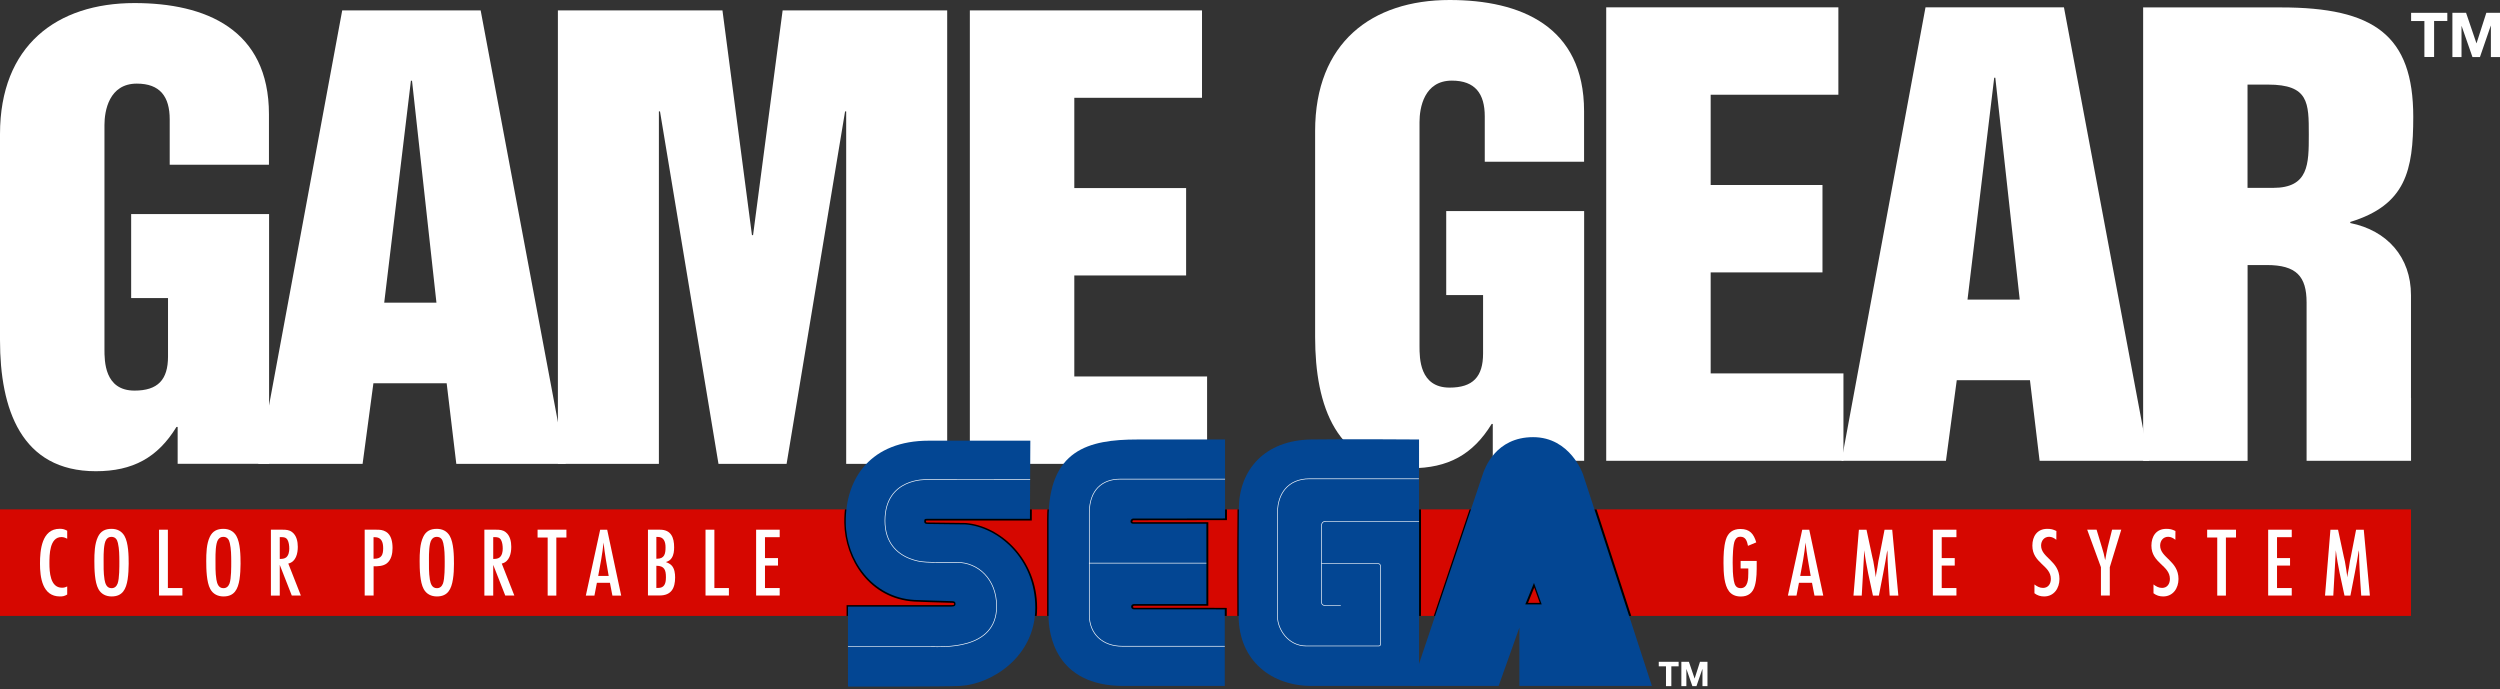 <?xml version="1.0" encoding="utf-8"?>
<!-- Generator: Adobe Illustrator 26.0.3, SVG Export Plug-In . SVG Version: 6.00 Build 0)  -->
<svg version="1.1" id="Layer_1" xmlns="http://www.w3.org/2000/svg" xmlns:xlink="http://www.w3.org/1999/xlink" x="0px" y="0px"
	 viewBox="0 0 3839 1058.7" style="enable-background:new 0 0 3839 1058.7;" xml:space="preserve">
<rect x="0" y="0" width="3839" height="1058.7" fill="#333333" stroke="none"/>
<style type="text/css">
	.st0{fill:#D60700;}
	.st1{fill:#FFFFFF;}
	.st2{clip-path:url(#SVGID_00000052069244912605639580000011690698287972692393_);}
	.st3{fill:#034693;}
	.st4{fill:none;stroke:#FFFFFF;stroke-width:7.501;stroke-miterlimit:10;}
	
		.st5{clip-path:url(#SVGID_00000127752830286938872190000001558010019130560422_);fill:none;stroke:#FFFFFF;stroke-width:7.501;stroke-miterlimit:10;}
	.st6{enable-background:new    ;}
	.st7{fill:#00916D;}
	.st8{clip-path:url(#SVGID_00000055668688826686302210000006819888238862461863_);}
	.st9{clip-path:url(#SVGID_00000113353944009277174810000006544387215683924413_);}
	.st10{clip-path:url(#SVGID_00000013890288619375030200000009296798267910845601_);}
	.st11{clip-path:url(#SVGID_00000179605557105928047770000011221128005002364350_);}
	.st12{clip-path:url(#SVGID_00000042718246208501587950000011135461973301215633_);}
	.st13{clip-path:url(#SVGID_00000073719360595023935360000013898488696704243355_);}
	
		.st14{clip-path:url(#SVGID_00000066479750207866114130000016870204390015895436_);fill:none;stroke:#FFFFFF;stroke-width:7.501;stroke-miterlimit:10;}
	.st15{clip-path:url(#SVGID_00000117678606636463467000000015950639756329676455_);}
	
		.st16{clip-path:url(#SVGID_00000169547517049385925640000017735012590833735040_);fill:none;stroke:#FFFFFF;stroke-width:7.501;stroke-miterlimit:10;}
	
		.st17{clip-path:url(#SVGID_00000010287138723292921790000014638950113419923330_);fill:none;stroke:#FFFFFF;stroke-width:7.501;stroke-miterlimit:10;}
	
		.st18{clip-path:url(#SVGID_00000037657144046168445000000006220525093502295196_);fill:none;stroke:#FFFFFF;stroke-width:7.501;stroke-miterlimit:10;}
	
		.st19{clip-path:url(#SVGID_00000029728163755344730590000012208091546541346699_);fill:none;stroke:#FFFFFF;stroke-width:7.501;stroke-miterlimit:10;}
	.st20{clip-path:url(#SVGID_00000050623729817533216870000007046994949230456712_);}
	.st21{fill:none;stroke:#FFFFFF;stroke-width:7.771;stroke-miterlimit:10;}
	
		.st22{clip-path:url(#SVGID_00000099622599463463286580000000608405253421170076_);fill:none;stroke:#FFFFFF;stroke-width:7.771;stroke-miterlimit:10;}
	.st23{clip-path:url(#SVGID_00000061454103791682597090000008625354340793688713_);}
	.st24{clip-path:url(#SVGID_00000092457765626005595640000018069757460673937812_);}
	.st25{clip-path:url(#SVGID_00000106138049719616750510000003893552447621156522_);}
	.st26{clip-path:url(#SVGID_00000041279328066502272910000013572977746476491450_);}
	.st27{clip-path:url(#SVGID_00000059277092031047895750000003550385151494508933_);}
	.st28{clip-path:url(#SVGID_00000063591061818045178070000000373178437172464539_);}
	
		.st29{clip-path:url(#SVGID_00000000181193992461535900000006458967641370468287_);fill:none;stroke:#FFFFFF;stroke-width:7.771;stroke-miterlimit:10;}
	.st30{clip-path:url(#SVGID_00000038378943659409277190000009666770516092797327_);}
	
		.st31{clip-path:url(#SVGID_00000127042457832355810290000017906636195414650037_);fill:none;stroke:#FFFFFF;stroke-width:7.771;stroke-miterlimit:10;}
	
		.st32{clip-path:url(#SVGID_00000062870965251593113620000008938231781397718659_);fill:none;stroke:#FFFFFF;stroke-width:7.771;stroke-miterlimit:10;}
	
		.st33{clip-path:url(#SVGID_00000176018469256929471210000010856760994117620147_);fill:none;stroke:#FFFFFF;stroke-width:7.771;stroke-miterlimit:10;}
	
		.st34{clip-path:url(#SVGID_00000086687801905911293680000000411985421299095461_);fill:none;stroke:#FFFFFF;stroke-width:7.771;stroke-miterlimit:10;}
	
		.st35{clip-path:url(#SVGID_00000085948364671855491090000009631308772570814881_);fill:none;stroke:#FFFFFF;stroke-width:7.771;stroke-miterlimit:10;}
	
		.st36{clip-path:url(#SVGID_00000132800220326132363440000011148590353315900320_);fill:none;stroke:#FFFFFF;stroke-width:7.771;stroke-miterlimit:10;}
	
		.st37{clip-path:url(#SVGID_00000106860203382201820260000007523116960302212789_);fill:none;stroke:#FFFFFF;stroke-width:7.501;stroke-miterlimit:10;}
	
		.st38{clip-path:url(#SVGID_00000150798429753207781380000008715616657078637233_);fill:none;stroke:#FFFFFF;stroke-width:7.501;stroke-miterlimit:10;}
</style>
<g>
	<rect y="782.2" class="st0" width="3702.3" height="163.6"/>
	<g>
		<g>
			<path class="st1" d="M103.1,913c-4.1,2.4-6.4,2.9-11.1,2.9c-27,0-30.6-29.4-30.6-50.2S64,812,91.8,812c4.7,0,7.3,0.8,11.4,3v12.3
				c-2.7-1.5-5.6-2.6-8.8-2.6c-18.3,0-18.5,27.3-18.5,40.2c0,13.2,1.1,37.6,19.3,37.6c3,0,5.3-0.6,8-2V913z"/>
			<path class="st1" d="M196,889.7c-2.4,14.9-7.7,26.2-24.6,26.2c-8.6,0-16.1-3.6-20.3-11.4c-5.8-10.5-6.2-30.9-6.2-42.9
				c0-11.8,0.3-26.4,5.5-37.2c4.2-8.8,11.1-12.3,20.8-12.3c8.5,0,15.5,3.3,19.9,10.8c6.2,10.8,6.5,30.5,6.5,42.9
				C197.5,873.9,197.2,881.8,196,889.7z M181.1,834c-1.2-5.5-3.9-9.6-10-9.6c-3.6,0-5.9,1.4-7.9,4.2c-4.1,5.8-4.1,22.3-4.1,29.4
				c0,10.6-0.3,21.5,1.4,32c1.1,6.2,3.2,13.2,10.8,13.2c4.9,0,7.7-2.9,9.4-7.3c2.7-7.7,2.6-25.2,2.6-34
				C183.2,852.8,183.2,843.1,181.1,834z"/>
			<path class="st1" d="M244.2,914.6V813.4h13.6V903h22.3v11.5H244.2z"/>
			<path class="st1" d="M367.8,889.7c-2.4,14.9-7.7,26.2-24.6,26.2c-8.6,0-16.1-3.6-20.3-11.4c-5.8-10.5-6.2-30.9-6.2-42.9
				c0-11.8,0.3-26.4,5.5-37.2c4.2-8.8,11.1-12.3,20.8-12.3c8.5,0,15.5,3.3,19.9,10.8c6.2,10.8,6.5,30.5,6.5,42.9
				C369.3,873.9,369,881.8,367.8,889.7z M352.9,834c-1.2-5.5-3.9-9.6-10-9.6c-3.6,0-5.9,1.4-7.9,4.2c-4.1,5.8-4.1,22.3-4.1,29.4
				c0,10.6-0.3,21.5,1.4,32c1.1,6.2,3.2,13.2,10.8,13.2c4.9,0,7.7-2.9,9.4-7.3c2.7-7.7,2.6-25.2,2.6-34
				C355,852.8,355,843.1,352.9,834z"/>
			<path class="st1" d="M448.1,914.6l-18.5-47.2v47.2H416V813.4h18c5.5,0,10.2,0.3,14.7,3.8c6.8,5.2,8.6,14.6,8.6,22.6
				c0,9.9-2.7,22.9-14.6,25.6l19.3,49.1H448.1z M429.6,858.3c3.5,0,7.1-0.2,9.9-2.4c3.8-3.2,4.7-8.9,4.7-13.6
				c0-4.1-0.6-9.7-2.7-13.3c-2.3-3.8-5.6-4.2-9.6-4.2h-2.3V858.3z"/>
		</g>
		<g>
			<path class="st1" d="M577.9,813.4c5.6,0,9.9,0.2,14.9,3.2c8.3,5,10,16.1,10,25c0,8.3-1.8,18-8.8,23.5c-5.8,4.4-13.3,4.5-20.3,4.5
				v44.9H560V813.4H577.9z M574.8,858c11.1,0,13.6-6.1,13.6-16.1c0-9.1-2.4-17-13-17h-1.8V858H574.8z"/>
			<path class="st1" d="M695.5,889.7c-2.4,14.9-7.7,26.2-24.6,26.2c-8.6,0-16.1-3.6-20.3-11.4c-5.8-10.5-6.2-30.9-6.2-42.9
				c0-11.8,0.3-26.4,5.5-37.2c4.2-8.8,11.1-12.3,20.8-12.3c8.5,0,15.5,3.3,19.9,10.8c6.2,10.8,6.5,30.5,6.5,42.9
				C697.1,873.9,696.8,881.8,695.5,889.7z M680.7,834c-1.2-5.5-3.9-9.6-10-9.6c-3.6,0-5.9,1.4-7.9,4.2c-4.1,5.8-4.1,22.3-4.1,29.4
				c0,10.6-0.3,21.5,1.4,32c1.1,6.2,3.2,13.2,10.8,13.2c4.9,0,7.7-2.9,9.4-7.3c2.7-7.7,2.6-25.2,2.6-34
				C682.8,852.8,682.8,843.1,680.7,834z"/>
			<path class="st1" d="M775.9,914.6l-18.5-47.2v47.2h-13.6V813.4h18c5.5,0,10.2,0.3,14.7,3.8c6.8,5.2,8.6,14.6,8.6,22.6
				c0,9.9-2.7,22.9-14.6,25.6l19.3,49.1H775.9z M757.4,858.3c3.5,0,7.1-0.2,9.9-2.4c3.8-3.2,4.7-8.9,4.7-13.6
				c0-4.1-0.6-9.7-2.7-13.3c-2.3-3.8-5.6-4.2-9.6-4.2h-2.3V858.3z"/>
			<path class="st1" d="M854.3,825.4v89.2H841v-89.2h-15.5v-12h44.3v12H854.3z"/>
			<path class="st1" d="M940.4,914.6l-3.8-19.7h-20l-3.8,19.7h-13.2l22-101.1h10.8l21.5,101.1H940.4z M934.7,884.4
				c-3-17-6.1-34.1-7.9-51.3c-1.7,17.3-5,34.3-8.2,51.3H934.7z"/>
			<path class="st1" d="M1013.5,813.4c17,0,21.7,12,21.7,27c0,5.6-0.6,11.7-3.8,16.5c-2.3,3.5-5,4.9-8.9,6.2
				c3.2,1.2,6.5,2.7,8.9,5.3c4.4,4.7,5.3,12.1,5.3,18.3c0,16.4-5.8,27.7-23.8,27.7H995V813.4H1013.5z M1008.8,858
				c11.7,0,13.2-7.7,13.2-17.6c0-7.9-2.4-15.9-11.8-15.9h-2.3V858H1008.8z M1007.9,902.9c2.9,0,5.9,0,8.5-1.2
				c5.6-2.6,6.2-10,6.2-15.3c0-11.1-2.3-17.6-14.7-17.6V902.9z"/>
			<path class="st1" d="M1083.4,914.6V813.4h13.6V903h22.3v11.5H1083.4z"/>
			<path class="st1" d="M1161.1,914.6V813.4h36.2v11.5h-22.6v32.1h20v11.5h-20V903h22.6v11.5H1161.1z"/>
		</g>
		<g>
			<path class="st1" d="M2697.6,865.3c0,11.1,0.2,23.5-2.9,34.3c-3,10.8-10.2,16.4-21.4,16.4c-17.3,0-22.7-12.1-25.2-27.1
				c-1.2-8-1.5-16.2-1.5-24.3c0-11.7,0.3-24.6,3.6-35.8c3.3-10.9,10.9-16.5,22.4-16.5c14.4,0,20.5,7.6,24.3,20.6l-12.7,5.3
				c-1.4-6.8-3.2-14-11.7-14c-4.2,0-6.2,1.7-8.2,5.3c-3.3,6.2-3.6,26.8-3.6,34.6c0,9.2,0.2,18.7,1.8,27.7
				c1.2,6.2,3.2,11.4,10.5,11.4c11.4,0,11.7-14.7,11.7-22.9v-7.4h-11.8v-11.5h24.7V865.3z"/>
			<path class="st1" d="M2786.3,914.6l-3.8-19.7h-20l-3.8,19.7h-13.2l22-101.1h10.8l21.5,101.1H2786.3z M2780.5,884.4
				c-3-17-6.1-34.1-7.9-51.3c-1.7,17.3-5,34.3-8.2,51.3H2780.5z"/>
			<path class="st1" d="M2901.8,914.6c-0.9-14-2-28.1-2.6-42c-0.2-4.6-0.5-8.9-0.6-13.5c-0.2-4.7,0.3-9.4-0.5-14.1
				c-3.6,23.4-8.5,46.4-12.9,69.6h-9.1c-4.9-23-10.5-46.1-13.3-69.6l-3.9,69.6h-12.7l8.3-101.1h11.7l8.8,41.2
				c0.5,2.4,1.2,4.9,1.7,7.3c1.5,8.2,2.7,16.4,3.8,24.6c0.3-4.9,1.5-9.6,2.3-14.3c0.6-3.6,1.1-7.4,1.7-11.1c0.5-2.4,1.1-4.7,1.5-7.1
				l7.9-40.6h11.8l9.4,101.1H2901.8z"/>
			<path class="st1" d="M2968.1,914.6V813.4h36.2v11.5h-22.6v32.1h20v11.5h-20V903h22.6v11.5H2968.1z"/>
		</g>
		<g>
			<path class="st1" d="M3157.7,828.9c-3.3-2.6-6.8-4.6-11.1-4.6c-7.7,0-12.3,6.2-12.3,13.5c0,18.7,28.2,23.4,28.2,51.3
				c0,14.1-8.3,26.8-23.5,26.8c-5.6,0-10.3-1.4-14.9-4.9v-13.5c4.1,3,8,5.3,13.2,5.3c8,0,12-6.4,12-13.8c0-20.9-28.4-24.1-28.4-51.1
				c0-14.4,7.4-25.8,22.9-25.8c5.6,0,8.9,0.8,14,3.3L3157.7,828.9z"/>
			<path class="st1" d="M3239.8,871v43.5h-13.6V871l-21.1-57.6h14.4l8.2,27.1c2,6.5,3.5,11.5,5,19.7c0.8-4.5,2.7-14.9,3.9-20
				l6.7-26.8h14.1L3239.8,871z"/>
			<path class="st1" d="M3340.5,828.9c-3.3-2.6-6.8-4.6-11.1-4.6c-7.7,0-12.3,6.2-12.3,13.5c0,18.7,28.2,23.4,28.2,51.3
				c0,14.1-8.3,26.8-23.5,26.8c-5.6,0-10.3-1.4-14.9-4.9v-13.5c4.1,3,8,5.3,13.2,5.3c8,0,12-6.4,12-13.8c0-20.9-28.4-24.1-28.4-51.1
				c0-14.4,7.4-25.8,22.9-25.8c5.6,0,8.9,0.8,14,3.3L3340.5,828.9z"/>
			<path class="st1" d="M3418.1,825.4v89.2h-13.3v-89.2h-15.5v-12h44.3v12H3418.1z"/>
			<path class="st1" d="M3483,914.6V813.4h36.2v11.5h-22.6v32.1h20v11.5h-20V903h22.6v11.5H3483z"/>
			<path class="st1" d="M3625.9,914.6c-0.9-14-2-28.1-2.6-42c-0.2-4.6-0.5-8.9-0.6-13.5c-0.2-4.7,0.3-9.4-0.5-14.1
				c-3.6,23.4-8.5,46.4-12.9,69.6h-9.1c-4.9-23-10.5-46.1-13.3-69.6l-3.9,69.6h-12.7l8.3-101.1h11.7l8.8,41.2
				c0.5,2.4,1.2,4.9,1.7,7.3c1.5,8.2,2.7,16.4,3.8,24.6c0.3-4.9,1.5-9.6,2.3-14.3c0.6-3.6,1.1-7.4,1.7-11.1c0.5-2.4,1.1-4.7,1.5-7.1
				l7.9-40.6h11.8l9.4,101.1H3625.9z"/>
		</g>
	</g>
	<g>
		<g>
			<g>
				<g>
					<path class="st1" d="M0,206C0,70,87.1,4.7,206.5,4.7c108.9,0,206.5,40.1,206.5,170.8V253H260.6v-69.7
						c0-34.9-14.8-54.9-50.5-54.9c-42.7,0-49.7,41.8-49.7,63.6v344.2c0,18.3,0,63.6,46.2,63.6c35.7,0,51.4-16.6,51.4-52.3v-89.8
						h-56.6v-129h211.8v383.5H272.8v-56.6H271c-28.8,47.1-67.1,68-123.8,68C32.2,723.6,0,627.8,0,522.3V206z"/>
					<path class="st1" d="M525.5,16h212.6l130.7,696.3H700.7l-14.8-123.8H573.4l-16.6,123.8H396.5L525.5,16z M590,464.8h80.2
						L632.7,124H631L590,464.8z"/>
					<path class="st1" d="M856.7,16h252.7l45.3,345.1h1.7L1201.8,16h252.7v696.3h-155.1V171.1h-1.7l-89.8,541.2h-104.6l-89.8-541.2
						h-1.7v541.2H856.7V16z"/>
					<path class="st1" d="M1489.4,16h356.4v134.2h-196.1v138.6h171.7V423h-171.7v155.1h203.9v134.2h-364.3V16z"/>
				</g>
				<g>
					<path class="st1" d="M2019.5,201.3C2019.5,65.4,2106.6,0,2226,0c108.9,0,206.5,40.1,206.5,170.8v77.6h-152.5v-69.7
						c0-34.9-14.8-54.9-50.5-54.9c-42.7,0-49.7,41.8-49.7,63.6v344.2c0,18.3,0,63.6,46.2,63.6c35.7,0,51.4-16.6,51.4-52.3v-89.8
						h-56.6v-129h211.8v383.5h-140.3V651h-1.7c-28.8,47.1-67.1,68-123.8,68c-115,0-147.3-95.9-147.3-201.3V201.3z"/>
					<path class="st1" d="M2466.5,11.3H2823v134.2h-196.1v138.6h171.7v134.2h-171.7v155.1h203.9v134.2h-364.3V11.3z"/>
					<path class="st1" d="M2956.8,11.3h212.6l130.7,696.3H3132l-14.8-123.8h-112.4l-16.6,123.8h-160.4L2956.8,11.3z M3021.3,460.1
						h80.2L3064,119.4h-1.7L3021.3,460.1z"/>
				</g>
			</g>
			<path class="st1" d="M3702.3,611.1c-0.1-12.1,0-24.1,0-35.1v-32.4v-90.4c0-58.4-36.6-99.3-93.2-110.7v-1.7
				c85.4-26.1,96.7-79.3,96.7-161.2c0-125.5-60.1-168.2-203.1-168.2H3291v696.3h160.4V407h29.6c45.3,0,61,17.4,61,57.5V576
				c0,46.2,0,104.8,0,131.6h160.4V611.1z M3490.5,288.5h-39.2V129.9h31.4c62.7,0,62.7,27.9,62.7,76.7
				C3545.4,251.9,3545.4,288.5,3490.5,288.5z"/>
		</g>
	</g>
	<g>
		<g>
			<defs>
				<rect id="SVGID_1_" x="1263" y="782.2" width="1258.2" height="163.6"/>
			</defs>
			<clipPath id="SVGID_00000020379974957231203810000016614365663831791489_">
				<use xlink:href="#SVGID_1_"  style="overflow:visible;"/>
			</clipPath>
			<g style="clip-path:url(#SVGID_00000020379974957231203810000016614365663831791489_);">
				<path d="M2014.8,1056.1c-33.4,0-63.1-11.1-83.8-31.4c-19.9-19.5-30.6-46.4-30.9-77.7c-0.2-19.7-0.3-107.4,0.3-166.3
					c0.7-64.6,45.3-107.1,113.7-108.1c53.2-0.8,164.4,0,165.6,0l2.4,0V1056h-165.3C2016.1,1056.1,2015.4,1056.1,2014.8,1056.1z
					 M2080.8,677.1c-24.5,0-48.8,0.1-66.6,0.4c-65.5,1-108.2,41.5-108.9,103.3c-0.6,58.9-0.4,146.5-0.3,166.2
					c0.2,30,10.4,55.6,29.4,74.2c20.2,19.8,49.5,30.4,82.4,30l160.4,0V677.5C2166.6,677.4,2123.4,677.1,2080.8,677.1z"/>
				<path d="M1883.7,1056h-158.1c-109.1,0-117.6-84.4-117.6-110.2V797.6c0-103.8,55.6-125.1,139.1-125.1h137v126.2l-143.6,0.2
					c-0.8,0-1.6,1.1-1.6,2c0,0.9,1.1,1,1.6,1h115v128.3h-114c-0.9,0-1.6,0.7-1.6,1.6c0,0.9,0.7,1.5,1.6,1.5h108.5l33.8,0.2V1056z
					 M1747.1,677.5c-32.4,0-69,2.5-95.3,20.9c-26.2,18.4-38.9,50.8-38.9,99.2v148.2c0,24.7,8.1,105.3,112.6,105.3h153.1V938.5
					l-28.9-0.1h-108.5c-3.6,0-6.5-2.9-6.5-6.5c0-3.6,2.9-6.5,6.5-6.5h109.1V806.9h-110.1c-3.8,0-6.5-2.5-6.5-6c0-3.7,3.1-7,6.5-7
					h53.7l85-0.2V677.5H1747.1z"/>
				<path d="M1347.5,1057c-25.4,0-44.5,0-45,0l-2.5,0l0-127.8l159.2,0c4.5,0.1,5.8-0.2,5.9-1.2c0.1-1.1-0.1-1.6-0.2-1.7
					c-0.6-0.7-4.2-0.7-6.5-0.7c-6.6,0-52.2-1.7-54.2-1.8c-69-4.1-106.9-65.3-107.7-120.8c-0.5-38.5,11.1-70.8,33.7-93.6
					c22.6-22.9,56-35.1,96.3-35.1h156v2.5l2.5,0l-0.6,122.5H1424c-1,0-1.5,0-1.8,0.1c0,0.2-0.1,0.5-0.2,1c-0.1,0.4-0.1,1,0.2,1.4
					c0.3,0.3,0.9,0.5,1.7,0.5c3.2,0,56.8,0.7,59.1,0.8c52.8,4.2,109.6,55.2,109.6,130.4c0,79.1-70.2,119.9-117.6,122.6
					C1460.3,1056.9,1393.5,1057,1347.5,1057z M1304.9,1052.1c19.5,0,148.7,0.3,169.8-0.9c45.6-2.6,113-41.8,113-117.7
					c0-72.4-54.5-121.5-104.9-125.4c-0.4,0-55.7-0.7-58.9-0.7c-2.9,0-4.6-1.2-5.5-2.2c-1.2-1.4-1.7-3.3-1.4-5.3
					c0.7-4.5,2.6-5.3,6.9-5.3h155.5l0.6-115.1h-153.5c-39.6,0-70.8,11.3-92.8,33.6c-21.6,21.9-32.7,53-32.2,90.1
					c0.7,53.3,37,112,103,115.9c0.4,0,47.4,1.8,53.9,1.8c4.5,0,8.1,0,10.1,2.2c1.2,1.3,1.7,3,1.5,5.4c-0.5,5.8-6.7,5.8-10.9,5.7
					l-1.4,0h-152.8L1304.9,1052.1z"/>
				<path d="M2331.3,1056v-77.9l-27.7,77.9h-138.9l1.1-3.3c1.1-3.2,108.3-321.7,109.3-325c4.4-13.8,23.3-58.9,79.7-58.9
					c58.5,0,78.9,58.2,79.1,58.8l106.9,328.3H2331.3z M2364.5,925.8l-8.5-23.6l-9.6,23.6H2364.5z"/>
			</g>
		</g>
		<g id="g10_00000143592086609476999800000015444458220901103778_" transform="matrix(1.333,0,0,-1.333,0,132)">
			<g id="g12_00000015329338516356883890000017273044561223917491_" transform="scale(0.1)">
				<path id="path16_00000078042828281558188240000009064765571113741205_" class="st3" d="M16261.1-6911.8
					c0,0,811.9,2412.5,819.9,2437.5c22.3,69.2,149.5,428.6,579.9,428.6c430.4,0,575.3-428.6,575.3-428.6l793.4-2437.5h-1526.3v672.8
					l-239.4-672.8H16261.1z M17760.2-5972.4l-88.9,247.6l-100.5-247.6H17760.2z"/>
				<path id="path24_00000008835982054351208220000006408012890059223198_" class="st3" d="M16347.2-4072.5c0,0-838.1,6.2-1241.3,0
					c-538.6-8.2-830.3-350.8-834.8-792.7c-4.5-442-3.3-1103.9-2.1-1246.7c4.2-509.9,380.9-806.1,856.9-799.8h1221.3V-4072.5"/>
				<path id="path26_00000160906982328335970100000014359014174003930522_" class="st4" d="M16345.5-4525.2c0,0-808.2-0.1-1258.5,0
					c-257.3,0.1-367.3-181.9-369.9-378.6c-1.3-92.5,0-1083.1,0-1214.6s116.9-332.9,330.9-332.9c205.9,0,722.5,0,833.4,0
					c13.6,0,21.2,6.2,21.2,17.6c0,126.8,0,894.8,0,903.8c0,13.4-7.8,27.2-28.2,27.2c-15.9,0-400.4,0-400.4,0h-250.6"/>
				<path id="path28_00000080923387974685184460000006104774220863765385_" class="st3" d="M14109.3-6030.1v-881.7h-1167
					c-787.1,0-863.3,602.7-863.3,808c0,31.2,0,1111.6,0,1111.6c0,799.1,457,919.6,1024.6,919.6c72.5,0,1008.8,0,1008.8,0V-4982
					l-656-1.2h-180.8h-30.6h-191.4c-16.9,0-30.6-17.2-30.6-33.8c0-16.6,13.7-26.2,30.6-26.2h191.4h30.6h180.8h441.1v-925.5h-443
					h-48.3h-30.6h-314.8c-16.9,0-30.6-13.5-30.6-30.1c0-16.6,13.7-30.1,30.6-30.1h314.8h30.6h48.3h419.8L14109.3-6030.1"/>
				<path id="path30_00000134246716700915424110000010756254599762832823_" class="st4" d="M16347.2-5015.9c0,0-1048.5,0-1071,0
					s-52.9-4.3-52.9-55.1c0-91.8,0-842,0-869.6c0-27.6,10.6-44.4,45.6-44.4c49.6,0,176.7,0,176.7,0"/>
				<path id="path32_00000060717804369886441560000014905907625286902671_" class="st4" d="M14109.3-6454.7c0,0-946.3,0-1177.5,0
					c-231.2,0-383.1,141.7-383.1,361.7c0,133.6,0,1066.4,0,1172.9c0,268.6,151,390.7,353.8,390.7c192.6,0,1209.9,0,1209.9,0"/>
				<path id="path34_00000011733870889744402280000000974884406440049592_" class="st4" d="M13897.3-5497h-1352.8"/>
				<path id="path36_00000121276769003994783690000007396263117929425282_" class="st3" d="M11869.4-4086.3c0,0-772.5,0-1169.9,0
					c-660.2,0-963.2-424.3-956.4-946.6c5.6-428.5,304.7-859,789.6-887.8c0,0,355.6-13.4,405.5-13.4c49.8,0,71.5-1.2,68.7-37.6
					c-2.3-29.4-38.9-25.7-73.6-25.7H9768.6v-411.9l-0.1-509.6c0,0,1120-2.8,1293.3,7.1c361.8,20.6,865.1,335.8,864.9,901.4
					c-0.2,565.6-426.5,929.4-804,959.2c0,0-418.8,5.6-442.9,5.6c-24.2,0-36,14.6-33,35.4c3,20.8,6,23.8,33.2,23.8
					c27.2,0,1184.7,0,1184.7,0L11869.4-4086.3"/>
				<path id="path38_00000063600506864432449690000003923374306487014841_" class="st4" d="M11867-4535.4l-1193.8,0.6
					c0,0-478.7,22.4-478.7-474.1c0-246.8,134.7-378.4,290.6-437.3c127-48,191.7-42.3,541.7-42.3c237,0,454.2-189.5,454.2-506
					c0-509.6-631.9-464.4-759.3-464.4c-85.6,0-953.1,0-953.1,0"/>
				<g>
					<defs>
						
							<rect id="SVGID_00000129167992867865416810000017096971963970750088_" x="17386.1" y="-5787.6" width="271.2" height="345.9"/>
					</defs>
					<clipPath id="SVGID_00000022520285325812797910000016799432972471515583_">
						<use xlink:href="#SVGID_00000129167992867865416810000017096971963970750088_"  style="overflow:visible;"/>
					</clipPath>
					
						<path id="path22_00000035505672295521635080000014731954199126559167_" style="clip-path:url(#SVGID_00000022520285325812797910000016799432972471515583_);fill:none;stroke:#FFFFFF;stroke-width:7.501;stroke-miterlimit:10;" d="
						M16742.4-6941.4c0,0,761.7,2289.4,795.6,2403.6c33.9,114.3,190.4,169.3,245.4,16.9c55-152.3,626.3-1917,626.3-1917h-906.3"/>
				</g>
			</g>
		</g>
	</g>
	<g class="st6">
		<path class="st1" d="M3722.8,32.3h-20.3V19.7h55.6v12.5h-20.3v55.3h-14.9V32.3z"/>
		<path class="st1" d="M3765.9,19.7h21l15.9,46.7h0.2l15-46.7h21v67.9h-14V39.5h-0.2l-16.6,48.1h-11.5L3780.1,40h-0.2v47.6h-14V19.7
			z"/>
	</g>
	<g class="st6">
		<path class="st1" d="M2558.4,1023.2h-11.2v-6.9h30.5v6.9h-11.2v30.4h-8.2V1023.2z"/>
		<path class="st1" d="M2582,1016.3h11.5l8.7,25.6h0.1l8.2-25.6h11.5v37.3h-7.7v-26.4h-0.1l-9.1,26.4h-6.3l-9.1-26.2h-0.1v26.2h-7.7
			V1016.3z"/>
	</g>
</g>
</svg>
